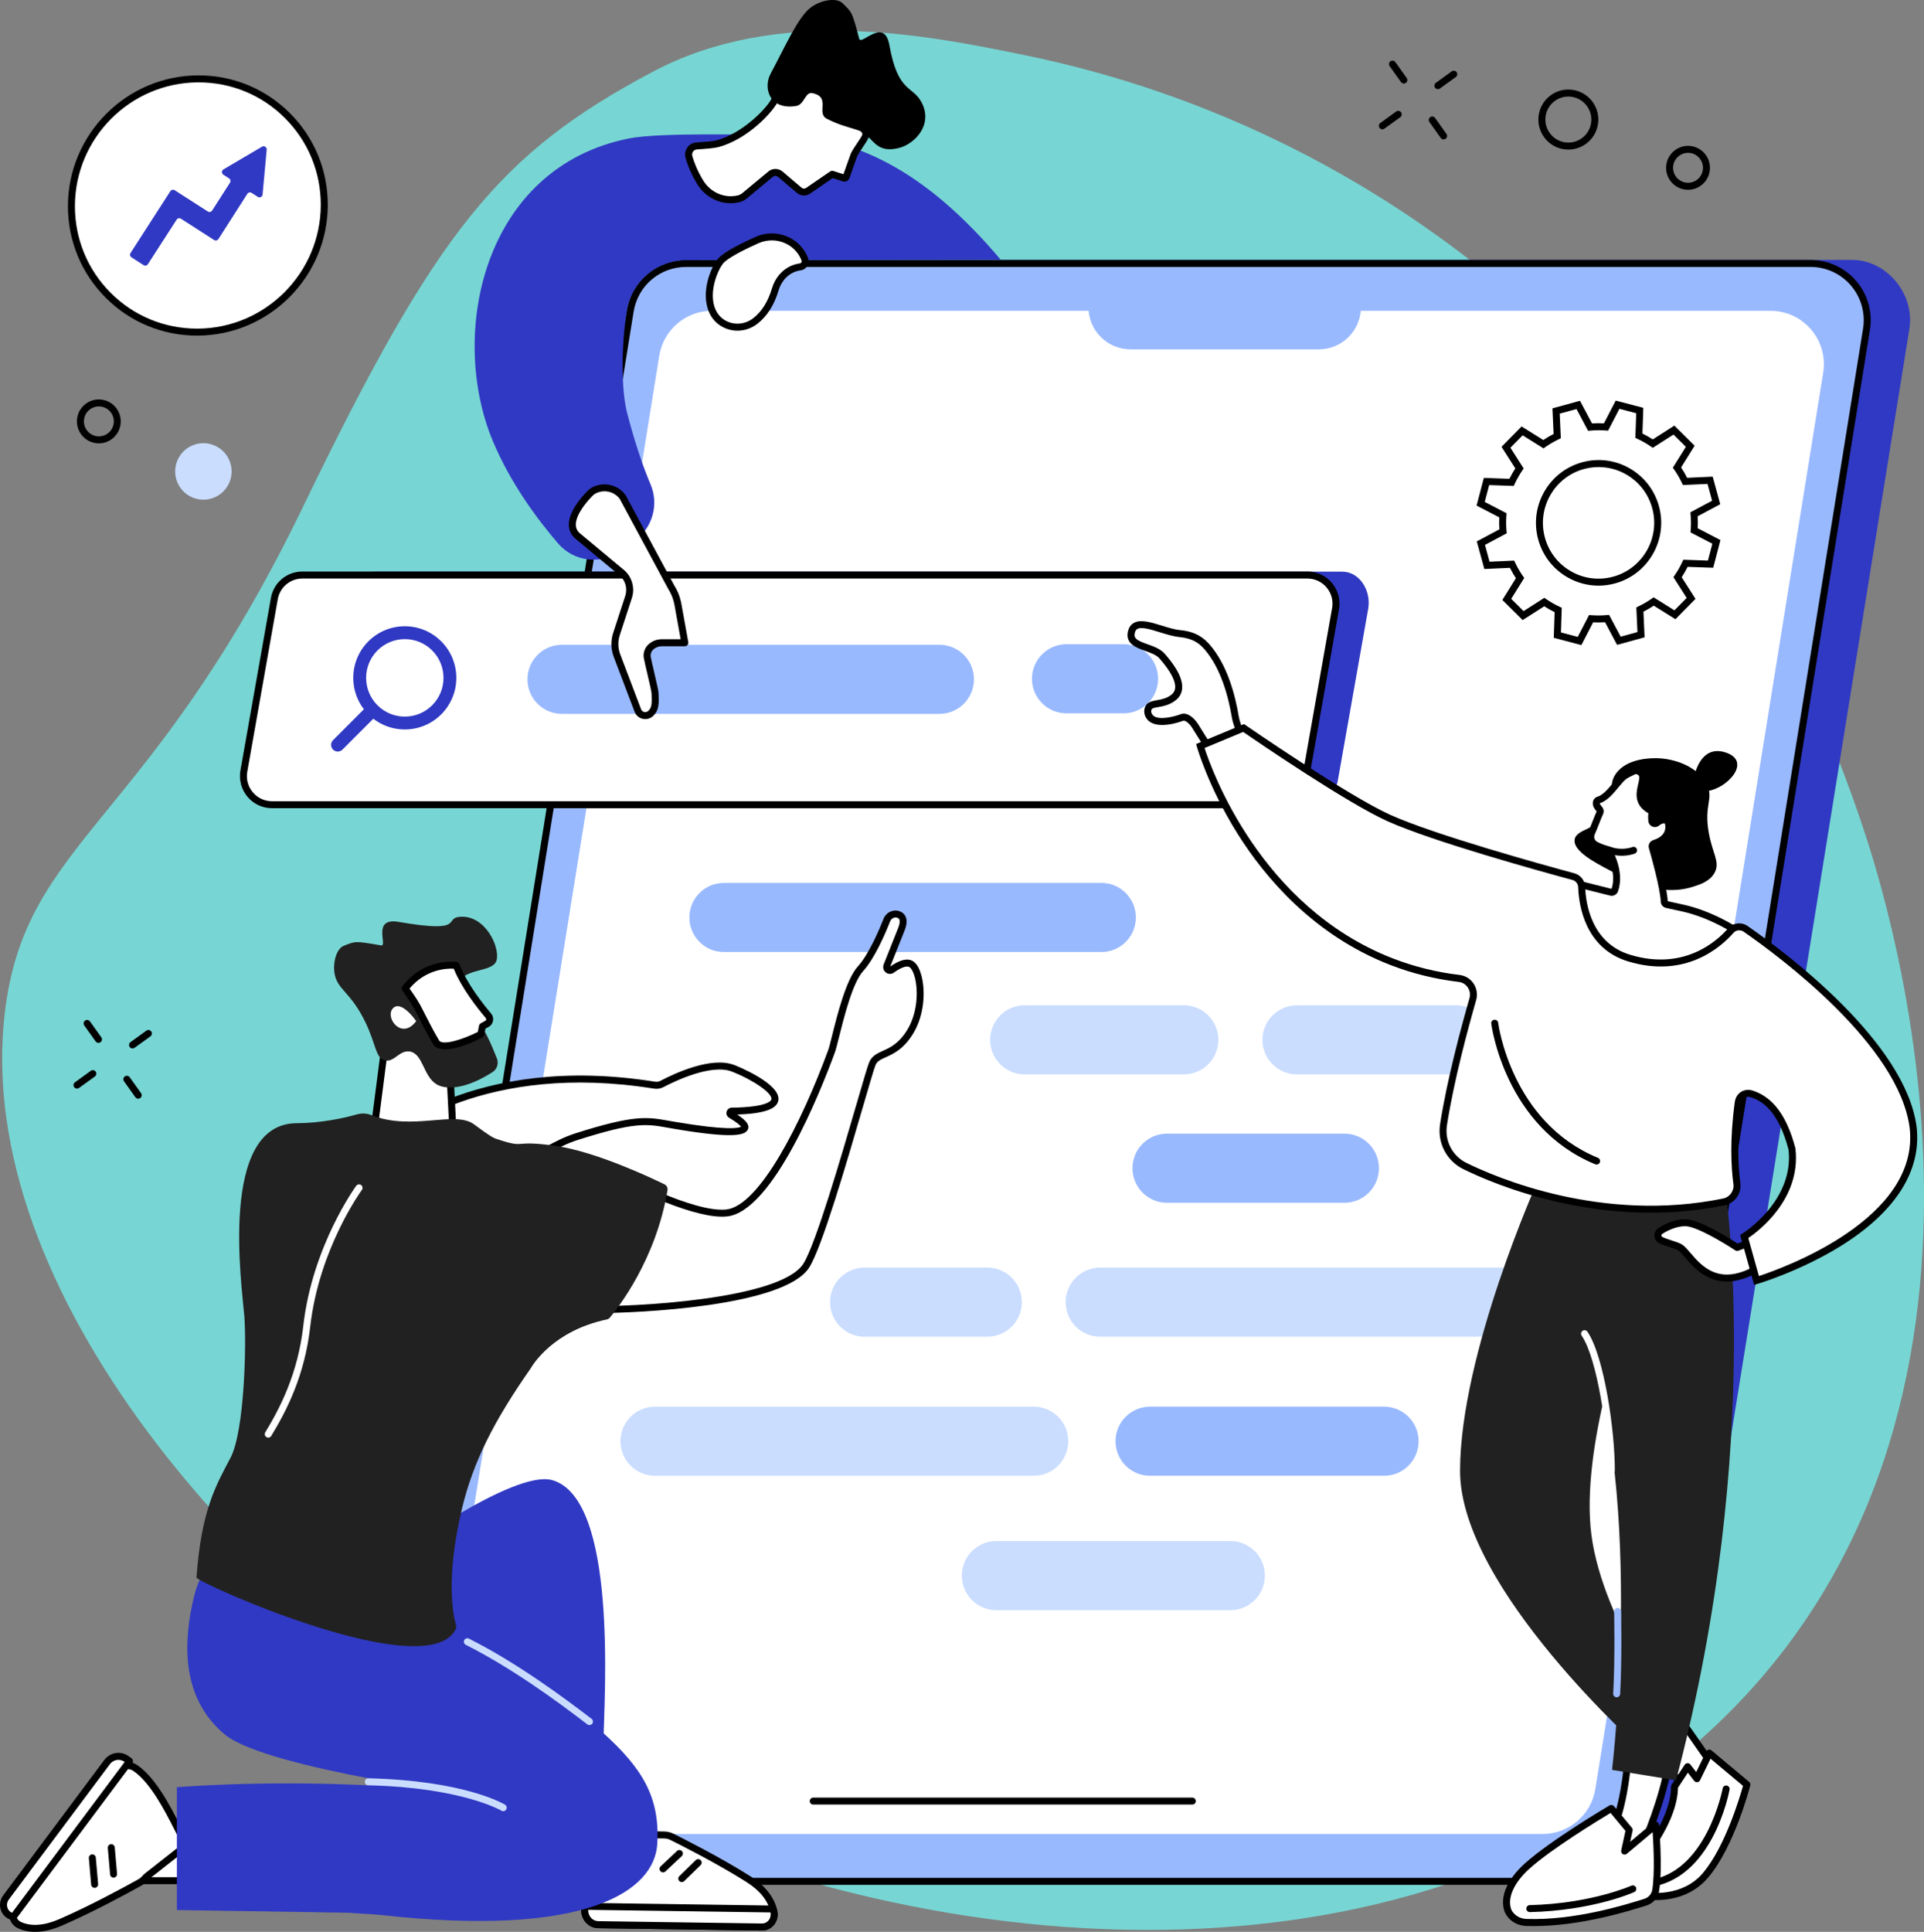 <svg width="510" height="512" viewBox="0 0 510 512" fill="none" xmlns="http://www.w3.org/2000/svg">
<rect x="0" y="0" width="510" height="512" fill="#808080" stroke="none"/>
<g clip-path="url(#clip0_20_18880)">
<path d="M173.021 19.025C206.37 1.331 245.868 9.372 271.119 14.509C370.63 34.766 457.443 107.332 494.591 221.608C503.285 248.349 542.873 384.335 446.46 464.73C361.233 535.798 225.209 517.151 137.716 466.666C65.232 424.85 -7.342 341.845 1.269 268.485C6.685 222.357 39.331 219.059 80.294 134.382C115.743 61.09 132.225 40.674 173.021 19.025Z" fill="#77D6D3"/>
<path d="M427.666 498.626H129.604C120.351 498.626 112.82 489.39 114.3 480.199L178.407 82.324C179.585 75.009 185.47 68.882 192.834 68.882H490.897C500.15 68.882 507.605 77.967 506.125 87.158L442.018 485.033C440.84 492.355 435.031 498.626 427.666 498.626Z" fill="#3039C3"/>
<path d="M415.762 498.618H117.699C108.446 498.618 101.391 490.32 102.872 481.167L167.039 82.46C168.217 75.175 174.502 69.82 181.867 69.82H479.929C489.182 69.82 496.238 78.118 494.757 87.271L430.59 485.978C429.411 493.263 423.134 498.618 415.762 498.618Z" fill="#99B9FF"/>
<path d="M415.762 499.541H117.699C113.016 499.541 108.59 497.491 105.553 493.921C102.517 490.35 101.21 485.645 101.958 481.016L166.125 82.309C167.386 74.532 174.003 68.897 181.867 68.897H479.929C484.613 68.897 489.039 70.947 492.076 74.517C495.112 78.088 496.419 82.793 495.671 87.422L431.504 486.13C430.25 493.898 423.625 499.541 415.762 499.541ZM181.867 70.75C174.917 70.75 169.063 75.735 167.953 82.611L103.786 481.311C103.121 485.403 104.284 489.564 106.966 492.718C109.647 495.873 113.56 497.688 117.699 497.688H415.762C422.711 497.688 428.565 492.703 429.676 485.827L493.843 87.12C494.508 83.027 493.345 78.867 490.663 75.713C487.981 72.558 484.069 70.743 479.929 70.743H181.867V70.75Z" fill="black"/>
<path d="M408.911 486.061H128.304C119.588 486.061 112.948 478.247 114.346 469.631L174.751 94.276C175.862 87.415 181.776 82.377 188.71 82.377H469.317C478.033 82.377 484.673 90.191 483.276 98.807L422.87 474.162C421.767 481.016 415.853 486.061 408.911 486.061Z" fill="white"/>
<path d="M316.048 478.262H215.563C215.049 478.262 214.641 477.846 214.641 477.34C214.641 476.825 215.057 476.417 215.563 476.417H316.048C316.561 476.417 316.969 476.833 316.969 477.34C316.969 477.846 316.561 478.262 316.048 478.262Z" fill="black"/>
<path d="M349.578 92.596H299.687C293.523 92.596 288.523 87.589 288.523 81.416H360.742C360.742 87.589 355.742 92.596 349.578 92.596Z" fill="#99B9FF"/>
<path d="M346.028 214.112H89.751C85.091 214.112 82.658 209.089 83.399 204.475L91.481 158.77C92.078 155.101 95.802 151.508 99.51 151.508H355.787C360.447 151.508 363.446 156.584 362.698 161.198L354.616 206.903C354.027 210.572 349.744 214.112 346.028 214.112Z" fill="#3039C3"/>
<path d="M338.482 213.272H72.091C67.43 213.272 63.873 209.089 64.621 204.482L72.703 158.778C73.3 155.109 76.465 152.408 80.173 152.408H346.572C351.232 152.408 354.79 156.592 354.042 161.198L345.952 206.903C345.363 210.572 342.198 213.272 338.482 213.272Z" fill="white"/>
<path d="M338.482 214.195H72.091C69.598 214.195 67.242 213.106 65.625 211.199C64.009 209.293 63.314 206.789 63.707 204.323L71.789 158.604C72.454 154.474 75.981 151.47 80.173 151.47H346.572C349.064 151.47 351.421 152.56 353.038 154.466C354.654 156.372 355.349 158.876 354.956 161.342L346.874 207.062C346.194 211.192 342.674 214.195 338.482 214.195ZM80.166 153.331C76.888 153.331 74.13 155.684 73.609 158.921L65.527 204.641C65.217 206.555 65.761 208.514 67.03 210.004C68.292 211.494 70.142 212.349 72.091 212.349H338.489C341.768 212.349 344.525 209.997 345.046 206.759L353.128 161.039C353.438 159.126 352.894 157.166 351.625 155.676C350.364 154.186 348.513 153.331 346.564 153.331H80.166Z" fill="black"/>
<path d="M116.959 169.981C111.626 164.64 102.977 164.64 97.645 169.981C92.312 175.321 92.312 183.983 97.645 189.323C102.977 194.664 111.626 194.664 116.959 189.323C122.292 183.983 122.292 175.321 116.959 169.981ZM100.054 186.918C96.051 182.908 96.051 176.403 100.054 172.394C104.058 168.385 110.554 168.385 114.557 172.394C118.56 176.403 118.56 182.908 114.557 186.918C110.546 190.927 104.058 190.927 100.054 186.918Z" fill="#3039C3"/>
<path d="M88.286 198.665C87.598 197.977 87.598 196.857 88.286 196.161L97.554 186.88L100.054 189.383L90.786 198.665C90.091 199.361 88.973 199.361 88.286 198.665Z" fill="#3039C3"/>
<path d="M249.025 189.202H148.964C143.91 189.202 139.816 185.102 139.816 180.041C139.816 174.981 143.91 170.881 148.964 170.881H249.025C254.079 170.881 258.173 174.981 258.173 180.041C258.173 185.094 254.079 189.202 249.025 189.202Z" fill="#99B9FF"/>
<path d="M297.836 189.058H282.691C277.638 189.058 273.544 184.958 273.544 179.898C273.544 174.837 277.638 170.737 282.691 170.737H297.836C302.889 170.737 306.983 174.837 306.983 179.898C306.983 184.958 302.889 189.058 297.836 189.058Z" fill="#99B9FF"/>
<path d="M291.944 252.32H191.883C186.829 252.32 182.735 248.22 182.735 243.159C182.735 238.099 186.829 233.999 191.883 233.999H291.944C296.998 233.999 301.092 238.099 301.092 243.159C301.099 248.212 296.998 252.32 291.944 252.32Z" fill="#99B9FF"/>
<path d="M313.805 284.749H271.603C266.55 284.749 262.456 280.649 262.456 275.588C262.456 270.528 266.55 266.428 271.603 266.428H313.805C318.858 266.428 322.952 270.528 322.952 275.588C322.952 280.649 318.858 284.749 313.805 284.749Z" fill="#CADDFF"/>
<path d="M385.986 284.749H343.785C338.731 284.749 334.637 280.649 334.637 275.588C334.637 270.528 338.731 266.428 343.785 266.428H385.986C391.04 266.428 395.134 270.528 395.134 275.588C395.134 280.649 391.032 284.749 385.986 284.749Z" fill="#CADDFF"/>
<path d="M400.987 354.273H291.627C286.574 354.273 282.48 350.174 282.48 345.113C282.48 340.052 286.574 335.952 291.627 335.952H400.995C406.048 335.952 410.142 340.052 410.142 345.113C410.135 350.174 406.041 354.273 400.987 354.273Z" fill="#CADDFF"/>
<path d="M274.02 391.128H173.611C168.557 391.128 164.463 387.028 164.463 381.967C164.463 376.907 168.557 372.807 173.611 372.807H274.02C279.073 372.807 283.167 376.907 283.167 381.967C283.167 387.028 279.073 391.128 274.02 391.128Z" fill="#CADDFF"/>
<path d="M366.883 391.128H304.846C299.793 391.128 295.699 387.028 295.699 381.967C295.699 376.907 299.793 372.807 304.846 372.807H366.883C371.937 372.807 376.031 376.907 376.031 381.967C376.031 387.028 371.937 391.128 366.883 391.128Z" fill="#99B9FF"/>
<path d="M326.139 426.741H264.102C259.049 426.741 254.955 422.641 254.955 417.581C254.955 412.52 259.049 408.42 264.102 408.42H326.139C331.193 408.42 335.287 412.52 335.287 417.581C335.287 422.641 331.193 426.741 326.139 426.741Z" fill="#CADDFF"/>
<path d="M261.715 354.273H229.175C224.121 354.273 220.027 350.174 220.027 345.113C220.027 340.052 224.121 335.952 229.175 335.952H261.715C266.769 335.952 270.863 340.052 270.863 345.113C270.863 350.174 266.769 354.273 261.715 354.273Z" fill="#CADDFF"/>
<path d="M356.376 318.774H309.333C304.28 318.774 300.186 314.674 300.186 309.613C300.186 304.553 304.28 300.453 309.333 300.453H356.376C361.43 300.453 365.524 304.553 365.524 309.613C365.524 314.674 361.422 318.774 356.376 318.774Z" fill="#99B9FF"/>
<path d="M454.927 133.18L453.318 127.295L446.679 127.597C446.059 126.304 445.349 125.071 444.541 123.921L448.061 118.278L443.733 113.989L438.128 117.582C436.965 116.78 435.734 116.077 434.449 115.479L434.676 108.815L428.784 107.264L425.725 113.172C424.328 113.066 422.908 113.073 421.48 113.202L418.353 107.317L412.484 108.928L412.786 115.585C411.494 116.205 410.271 116.916 409.122 117.726L403.487 114.201L399.205 118.543L402.785 124.155C401.984 125.328 401.282 126.561 400.685 127.847L394.038 127.62L392.497 133.52L398.396 136.584C398.283 137.983 398.298 139.405 398.427 140.835L392.558 143.967L394.166 149.852L400.806 149.549C401.425 150.843 402.135 152.076 402.944 153.226L399.424 158.869L403.752 163.158L409.357 159.565C410.52 160.366 411.751 161.07 413.035 161.667L412.809 168.332L418.7 169.882L421.759 163.975C423.157 164.088 424.577 164.073 426.005 163.944L429.132 169.83L435.001 168.218L434.699 161.562C435.99 160.941 437.222 160.23 438.362 159.421L443.997 162.946L448.28 158.611L444.7 152.999C445.5 151.826 446.203 150.593 446.8 149.307L453.447 149.534L454.988 143.634L449.088 140.57C449.202 139.171 449.186 137.749 449.058 136.319L454.927 133.18ZM427.878 153.725C419.531 156.017 410.905 151.092 408.624 142.726C406.335 134.36 411.253 125.721 419.599 123.429C427.946 121.137 436.572 126.062 438.853 134.428C441.142 142.787 436.232 151.433 427.878 153.725Z" fill="white"/>
<path d="M419.176 170.964L411.857 169.043L412.091 162.242C411.147 161.773 410.225 161.251 409.342 160.676L403.623 164.338L398.245 159.005L401.833 153.241C401.252 152.371 400.723 151.448 400.24 150.495L393.464 150.805L391.462 143.49L397.452 140.298C397.384 139.231 397.369 138.165 397.43 137.121L391.409 133.997L393.328 126.659L400.111 126.894C400.579 125.948 401.101 125.025 401.675 124.14L398.019 118.414L403.336 113.02L409.085 116.613C409.953 116.031 410.867 115.494 411.819 115.017L411.509 108.225L418.806 106.22L421.994 112.219C423.059 112.143 424.116 112.135 425.159 112.196L428.278 106.167L435.598 108.088L435.363 114.889C436.308 115.358 437.229 115.88 438.113 116.455L443.831 112.793L449.209 118.126L445.621 123.89C446.203 124.76 446.732 125.683 447.215 126.636L453.991 126.326L455.992 133.641L450.002 136.833C450.07 137.9 450.085 138.966 450.025 140.01L456.045 143.134L454.126 150.472L447.343 150.237C446.875 151.183 446.354 152.106 445.78 152.991L449.436 158.717L444.118 164.111L438.37 160.518C437.501 161.1 436.587 161.637 435.628 162.114L435.938 168.907L428.641 170.911L425.453 164.913C424.388 164.981 423.331 164.988 422.288 164.935L419.176 170.964ZM413.76 167.621L418.217 168.793L421.216 162.999L421.828 163.044C423.165 163.15 424.539 163.142 425.914 163.014L426.526 162.961L429.593 168.733L434.042 167.515L433.747 160.979L434.298 160.714C435.545 160.117 436.731 159.428 437.826 158.657L438.324 158.301L443.854 161.758L447.094 158.475L443.582 152.968L443.929 152.461C444.7 151.342 445.379 150.139 445.954 148.906L446.21 148.346L452.729 148.573L453.9 144.103L448.114 141.1L448.159 140.487C448.265 139.148 448.257 137.771 448.129 136.395L448.076 135.782L453.839 132.711L452.623 128.255L446.105 128.55L445.84 127.998C445.244 126.75 444.556 125.555 443.786 124.458L443.431 123.959L446.883 118.421L443.604 115.169L438.105 118.686L437.599 118.338C436.481 117.567 435.288 116.886 434.049 116.311L433.49 116.054L433.717 109.518L429.26 108.346L426.261 114.14L425.65 114.095C424.313 113.989 422.938 113.996 421.563 114.125L420.951 114.178L417.885 108.406L413.436 109.624L413.73 116.152L413.179 116.417C411.932 117.014 410.746 117.703 409.644 118.474L409.145 118.83L403.616 115.373L400.375 118.656L403.888 124.163L403.54 124.67C402.77 125.797 402.09 126.992 401.516 128.225L401.259 128.785L394.741 128.558L393.57 133.028L399.356 136.031L399.31 136.644C399.205 137.983 399.212 139.36 399.341 140.737L399.394 141.349L393.63 144.42L394.846 148.876L401.365 148.581L401.629 149.133C402.226 150.381 402.913 151.576 403.684 152.673L404.039 153.173L400.587 158.71L403.865 161.962L409.364 158.437L409.87 158.785C410.988 159.557 412.182 160.238 413.42 160.813L413.972 161.07L413.76 167.621ZM423.716 155.215C420.868 155.215 418.058 154.474 415.52 153.021C411.668 150.82 408.903 147.25 407.733 142.96C405.315 134.118 410.527 124.95 419.358 122.521C423.633 121.349 428.112 121.916 431.964 124.117C435.817 126.319 438.581 129.889 439.752 134.178C442.169 143.021 436.957 152.189 428.127 154.617C426.669 155.018 425.181 155.215 423.716 155.215ZM423.761 123.785C422.454 123.785 421.14 123.959 419.841 124.314C411.993 126.47 407.363 134.617 409.508 142.476C410.55 146.281 413.005 149.458 416.427 151.418C419.848 153.377 423.829 153.876 427.629 152.832C435.477 150.676 440.107 142.529 437.962 134.67C436.92 130.865 434.465 127.688 431.043 125.729C428.792 124.443 426.292 123.785 423.761 123.785Z" fill="black"/>
<path d="M447.464 50.296C447.147 50.296 446.83 50.273 446.505 50.22C444.972 49.971 443.635 49.131 442.728 47.868C441.822 46.605 441.467 45.062 441.716 43.533C442.237 40.371 445.228 38.216 448.393 38.738C449.927 38.987 451.264 39.827 452.17 41.09C453.077 42.353 453.432 43.897 453.182 45.425C452.933 46.96 452.095 48.299 450.833 49.207C449.844 49.918 448.673 50.296 447.464 50.296ZM447.449 40.508C445.546 40.508 443.861 41.892 443.544 43.828C443.37 44.872 443.619 45.924 444.231 46.786C444.851 47.648 445.765 48.216 446.807 48.39C447.849 48.564 448.899 48.314 449.761 47.702C450.622 47.081 451.188 46.166 451.362 45.122C451.536 44.078 451.286 43.027 450.674 42.164C450.055 41.302 449.141 40.735 448.099 40.561C447.88 40.523 447.668 40.508 447.449 40.508Z" fill="black"/>
<path d="M26.211 117.499C25.894 117.499 25.576 117.476 25.252 117.423C22.094 116.901 19.941 113.898 20.463 110.736C20.712 109.201 21.55 107.862 22.812 106.954C24.073 106.046 25.614 105.691 27.14 105.94C28.673 106.19 30.01 107.03 30.917 108.293C31.823 109.556 32.178 111.099 31.929 112.627C31.68 114.163 30.841 115.502 29.58 116.409C28.59 117.128 27.419 117.499 26.211 117.499ZM26.196 107.71C25.372 107.71 24.579 107.968 23.899 108.452C23.038 109.072 22.472 109.987 22.298 111.031C21.943 113.187 23.409 115.237 25.561 115.592C26.604 115.766 27.654 115.517 28.515 114.904C29.376 114.284 29.942 113.369 30.116 112.325C30.29 111.281 30.041 110.229 29.429 109.367C28.809 108.505 27.895 107.937 26.853 107.763C26.626 107.733 26.407 107.71 26.196 107.71Z" fill="black"/>
<path d="M56.669 131.909C60.509 130.386 62.389 126.035 60.869 122.189C59.349 118.343 55.003 116.46 51.163 117.983C47.323 119.505 45.443 123.857 46.963 127.702C48.483 131.548 52.829 133.431 56.669 131.909Z" fill="#CADDFF"/>
<path d="M415.732 39.645C415.301 39.645 414.871 39.608 414.433 39.539C410.112 38.828 407.174 34.721 407.884 30.394C408.231 28.299 409.372 26.461 411.094 25.22C412.816 23.98 414.916 23.495 417.016 23.836C419.108 24.184 420.944 25.326 422.183 27.051C423.421 28.775 423.912 30.886 423.565 32.981C422.923 36.877 419.546 39.645 415.732 39.645ZM409.712 30.697C409.168 34.017 411.419 37.164 414.735 37.709C416.344 37.974 417.953 37.596 419.274 36.65C420.596 35.697 421.473 34.29 421.737 32.686C422.281 29.365 420.03 26.218 416.714 25.674C415.105 25.409 413.496 25.787 412.174 26.733C410.852 27.678 409.976 29.085 409.712 30.697Z" fill="black"/>
<path d="M372.125 22.141C371.838 22.141 371.551 22.005 371.37 21.756L368.356 17.527C368.061 17.111 368.16 16.536 368.575 16.233C368.99 15.938 369.572 16.037 369.867 16.453L372.881 20.681C373.175 21.097 373.077 21.68 372.661 21.975C372.495 22.088 372.306 22.141 372.125 22.141Z" fill="black"/>
<path d="M382.663 36.953C382.376 36.953 382.089 36.816 381.907 36.567L378.893 32.338C378.599 31.922 378.697 31.347 379.112 31.045C379.528 30.75 380.102 30.848 380.404 31.264L383.418 35.493C383.713 35.909 383.614 36.483 383.199 36.786C383.033 36.9 382.851 36.953 382.663 36.953Z" fill="black"/>
<path d="M366.422 34.275C366.135 34.275 365.856 34.139 365.675 33.889C365.372 33.473 365.471 32.898 365.886 32.595L370.093 29.554C370.509 29.252 371.083 29.35 371.385 29.766C371.687 30.182 371.589 30.757 371.174 31.06L366.966 34.101C366.792 34.214 366.604 34.275 366.422 34.275Z" fill="black"/>
<path d="M381.144 23.631C380.857 23.631 380.578 23.495 380.396 23.246C380.094 22.829 380.193 22.255 380.608 21.952L384.815 18.911C385.231 18.609 385.805 18.707 386.107 19.123C386.409 19.539 386.311 20.114 385.895 20.416L381.688 23.457C381.522 23.578 381.333 23.631 381.144 23.631Z" fill="black"/>
<path d="M26.105 276.39C25.818 276.39 25.531 276.254 25.35 276.004L22.336 271.776C22.041 271.36 22.139 270.785 22.555 270.482C22.97 270.187 23.544 270.285 23.846 270.702L26.86 274.93C27.155 275.346 27.057 275.921 26.641 276.224C26.475 276.329 26.294 276.39 26.105 276.39Z" fill="black"/>
<path d="M36.642 291.194C36.355 291.194 36.068 291.058 35.887 290.808L32.873 286.579C32.578 286.163 32.677 285.588 33.092 285.286C33.508 284.991 34.089 285.089 34.384 285.505L37.398 289.734C37.692 290.15 37.594 290.725 37.179 291.027C37.02 291.141 36.831 291.194 36.642 291.194Z" fill="black"/>
<path d="M20.402 288.516C20.115 288.516 19.836 288.38 19.654 288.13C19.352 287.714 19.45 287.139 19.866 286.837L24.073 283.796C24.489 283.493 25.063 283.591 25.365 284.007C25.667 284.424 25.569 284.998 25.153 285.301L20.946 288.342C20.78 288.455 20.591 288.516 20.402 288.516Z" fill="black"/>
<path d="M35.132 277.873C34.844 277.873 34.565 277.736 34.384 277.487C34.081 277.071 34.18 276.496 34.595 276.193L38.803 273.152C39.218 272.85 39.792 272.948 40.094 273.364C40.396 273.78 40.298 274.355 39.883 274.658L35.675 277.699C35.509 277.82 35.32 277.873 35.132 277.873Z" fill="black"/>
<path d="M75.887 78.309C89.111 65.269 89.334 44.022 76.386 30.854C63.437 17.685 42.221 17.581 28.997 30.622C15.773 43.662 15.549 64.909 28.498 78.077C41.446 91.246 62.663 91.35 75.887 78.309Z" fill="white"/>
<path d="M52.248 88.951C43.108 88.951 34.52 85.403 28.061 78.95C21.565 72.468 17.992 63.821 18.008 54.608C18.03 35.598 33.5 20.061 52.489 19.978C52.542 19.978 52.595 19.978 52.648 19.978C61.788 19.978 70.376 23.526 76.835 29.978C83.331 36.461 86.903 45.107 86.888 54.32C86.866 73.33 71.396 88.867 52.406 88.951C52.354 88.951 52.301 88.951 52.248 88.951ZM52.641 21.831C52.588 21.831 52.542 21.831 52.497 21.831C34.52 21.907 19.881 36.612 19.858 54.615C19.843 63.33 23.227 71.507 29.368 77.642C35.479 83.746 43.599 87.097 52.248 87.097C52.301 87.097 52.346 87.097 52.391 87.097C70.361 87.022 85.007 72.309 85.03 54.313C85.045 45.599 81.661 37.421 75.52 31.287C69.417 25.182 61.289 21.831 52.641 21.831Z" fill="black"/>
<path d="M69.447 38.881L59.235 44.895C58.706 45.205 58.691 45.969 59.205 46.302L60.715 47.278C61.101 47.527 61.206 48.034 60.965 48.413L56.229 55.803C55.987 56.189 55.473 56.295 55.088 56.053L46.303 50.41C45.918 50.167 45.412 50.273 45.163 50.659L34.603 67.059C34.361 67.445 34.467 67.951 34.852 68.201L38.062 70.266C38.447 70.508 38.954 70.402 39.203 70.017L46.824 58.216C47.066 57.83 47.58 57.724 47.965 57.966L56.75 63.609C57.135 63.852 57.641 63.746 57.89 63.36L65.565 51.37C65.814 50.984 66.32 50.879 66.705 51.121L68.337 52.172C68.858 52.505 69.545 52.172 69.598 51.552L70.694 39.668C70.746 39.002 70.029 38.541 69.447 38.881Z" fill="#3039C3"/>
<path d="M205.774 35.788C226.01 35.788 245.15 44.956 265.265 68.844L181.957 68.95C174.041 68.95 167.371 74.616 166.133 82.445C164.66 91.727 164.637 103.361 166.246 109.511C168.489 118.089 170.65 124.155 172.44 128.361C174.698 133.672 172.984 139.837 168.331 143.248L164.675 145.926C159.448 149.761 152.151 148.937 147.921 144.02C142.422 137.628 135.284 128.028 130.608 116.818C118.878 88.731 127.829 44.411 166.805 36.673C175.114 35.031 201.445 35.788 205.774 35.788Z" fill="#3039C3"/>
<path d="M213.116 68.216C211.001 63.511 205.381 61.514 200.675 63.617C197.034 65.236 192.306 67.566 190.938 69.268C189.299 71.303 186.64 77.649 188.861 82.513C190.848 86.87 196.407 88.013 200.192 85.085C202.178 83.549 204.233 80.985 205.502 76.704C206.204 74.328 207.813 72.271 210.087 71.287C210.699 71.023 211.371 70.818 212.088 70.735C213.04 70.622 213.644 69.669 213.335 68.761C213.274 68.594 213.206 68.413 213.116 68.216Z" fill="white"/>
<path d="M195.493 87.642C194.813 87.642 194.118 87.559 193.446 87.392C191.029 86.795 189.05 85.161 188.023 82.899C185.658 77.725 188.287 71.091 190.221 68.693C191.407 67.218 194.798 65.228 200.297 62.777C205.524 60.448 211.658 62.717 213.962 67.838C214.067 68.065 214.15 68.277 214.211 68.466C214.445 69.162 214.362 69.918 213.969 70.539C213.576 71.159 212.934 71.567 212.194 71.658C211.62 71.726 211.031 71.893 210.449 72.142C208.531 72.974 207.043 74.737 206.378 76.976C205.23 80.849 203.334 83.829 200.75 85.826C199.21 87.014 197.366 87.642 195.493 87.642ZM204.588 63.708C203.402 63.708 202.201 63.95 201.053 64.464C194.194 67.52 192.223 69.154 191.664 69.85C190.243 71.613 187.66 77.649 189.707 82.127C190.5 83.867 192.026 85.123 193.892 85.592C195.886 86.084 197.978 85.637 199.633 84.359C201.906 82.604 203.583 79.941 204.618 76.446C205.441 73.678 207.299 71.492 209.724 70.44C210.472 70.115 211.227 69.911 211.983 69.82C212.224 69.79 212.353 69.638 212.413 69.555C212.466 69.472 212.549 69.29 212.466 69.064C212.421 68.927 212.36 68.769 212.285 68.602C210.895 65.523 207.821 63.708 204.588 63.708Z" fill="black"/>
<path d="M177.901 155.563C178.52 156.584 179.223 157.817 179.676 160.034L181.534 170.337L175.363 170.344C174.343 170.344 173.354 170.73 172.583 171.396L172.576 171.403C171.745 172.122 171.375 173.226 171.586 174.3C172.002 176.471 173.626 182.803 173.641 183.801C173.664 185.284 173.898 187.379 172.923 188.582L172.666 188.892C171.639 190.125 169.668 189.815 169.086 188.317L163.58 173.801C162.862 171.948 162.802 169.898 163.421 167.999L166.624 158.188C167.349 155.979 166.729 153.551 165.045 151.963L152.989 141.917C148.631 137.855 156.827 130.336 156.827 130.336C159.531 128.437 163.308 129.178 165.09 131.773L177.901 155.563Z" fill="white"/>
<path d="M171.05 190.587C170.884 190.587 170.718 190.571 170.544 190.549C169.479 190.375 168.61 189.671 168.217 188.665L162.703 174.141C161.91 172.099 161.85 169.815 162.537 167.727L165.74 157.916C166.344 156.055 165.823 153.99 164.403 152.658L152.393 142.651C151.305 141.637 150.776 140.427 150.784 139.005C150.799 134.678 155.981 129.874 156.2 129.678C156.23 129.647 156.26 129.625 156.29 129.602C157.786 128.55 159.629 128.15 161.457 128.482C163.247 128.808 164.848 129.821 165.846 131.274C165.861 131.304 165.883 131.327 165.898 131.357L178.702 155.109C179.397 156.259 180.114 157.575 180.583 159.86L182.448 170.185C182.494 170.458 182.426 170.73 182.252 170.942C182.078 171.153 181.814 171.274 181.542 171.274L175.371 171.282C174.577 171.282 173.807 171.577 173.203 172.107C172.621 172.613 172.357 173.393 172.5 174.141C172.659 174.974 173.006 176.449 173.369 178.007C174.109 181.176 174.562 183.143 174.57 183.801C174.57 184.005 174.577 184.217 174.585 184.437C174.638 185.972 174.698 187.878 173.641 189.18L173.376 189.497C172.787 190.193 171.941 190.587 171.05 190.587ZM157.408 131.077C156.041 132.348 152.65 136.122 152.634 139.012C152.634 139.905 152.952 140.646 153.616 141.259L165.626 151.267C167.606 153.127 168.323 155.949 167.492 158.491L164.29 168.302C163.738 169.989 163.783 171.827 164.425 173.476L169.94 187.999C170.091 188.385 170.415 188.65 170.838 188.718C171.261 188.786 171.669 188.635 171.949 188.302L172.206 187.992C172.825 187.235 172.772 185.715 172.727 184.49C172.719 184.255 172.712 184.036 172.712 183.824C172.704 183.317 172.017 180.367 171.556 178.423C171.186 176.849 170.838 175.359 170.672 174.489C170.4 173.09 170.899 171.645 171.964 170.715C172.916 169.883 174.117 169.429 175.355 169.421L180.424 169.414L178.762 160.2C178.354 158.218 177.75 157.099 177.108 156.04C177.1 156.025 177.093 156.009 177.085 156.002L164.297 132.272C163.579 131.243 162.424 130.525 161.132 130.29C159.818 130.056 158.496 130.336 157.408 131.077Z" fill="black"/>
<path d="M195.788 52.687C196.37 52.55 196.898 52.27 197.359 51.885L204.422 46.022C205.177 45.553 206.151 45.614 206.824 46.181L211.877 50.478C212.527 51.022 213.463 51.06 214.166 50.576L220.556 46.189L223.676 47.195C223.917 47.27 224.182 47.142 224.272 46.9L226.319 41.151C227.196 39.146 230.194 35.871 229.409 35.129C229.409 35.129 220.254 14.796 210.185 19.562C208.727 20.25 207.602 21.491 206.952 22.966L205.6 26.06C204.24 29.169 197.329 36.272 190.07 38.117C189.103 38.359 186.595 38.564 184.646 38.685C183.189 38.776 182.214 40.19 182.607 41.597C183.075 43.261 183.944 45.568 185.545 48.231C187.653 51.733 191.732 53.624 195.705 52.709C195.735 52.702 195.765 52.694 195.788 52.687Z" fill="white"/>
<path d="M193.68 53.859C190.115 53.859 186.709 51.953 184.76 48.708C183.385 46.416 182.358 44.108 181.723 41.847C181.459 40.901 181.625 39.895 182.192 39.101C182.751 38.306 183.627 37.822 184.594 37.762C187.283 37.588 189.148 37.399 189.851 37.217C196.626 35.492 203.455 28.677 204.762 25.689L206.114 22.595C206.869 20.863 208.183 19.486 209.8 18.722C211.907 17.724 214.12 17.648 216.379 18.48C223.827 21.233 229.522 33.148 230.202 34.615C231.003 35.621 229.968 37.149 228.684 39.048C228.094 39.918 227.49 40.81 227.188 41.491L225.156 47.21C224.899 47.928 224.136 48.307 223.411 48.072L220.722 47.202L214.71 51.333C213.667 52.044 212.27 51.983 211.303 51.181L206.242 46.877C205.887 46.582 205.381 46.537 204.973 46.771L197.963 52.588C197.382 53.072 196.709 53.413 196.015 53.579L195.924 53.602C195.169 53.776 194.421 53.859 193.68 53.859ZM213.312 19.758C212.383 19.758 211.477 19.97 210.585 20.394C209.369 20.969 208.387 22.013 207.806 23.336L206.454 26.43C205.041 29.668 198.054 37.043 190.304 39.017C189.473 39.229 187.592 39.426 184.714 39.615C184.299 39.645 183.944 39.842 183.71 40.175C183.468 40.515 183.4 40.947 183.513 41.347C183.921 42.792 184.745 45.077 186.354 47.755C188.302 50.992 191.981 52.618 195.516 51.801L195.592 51.786C196.022 51.68 196.422 51.476 196.785 51.174L203.848 45.311C203.878 45.281 203.916 45.258 203.953 45.236C205.049 44.555 206.454 44.645 207.435 45.47L212.496 49.774C212.821 50.047 213.305 50.062 213.667 49.82L220.057 45.432C220.292 45.273 220.594 45.228 220.866 45.311L223.57 46.181L225.473 40.841C225.481 40.818 225.488 40.803 225.496 40.78C225.859 39.94 226.523 38.965 227.165 38.011C227.702 37.217 228.487 36.052 228.623 35.568C228.616 35.545 228.601 35.53 228.593 35.508C228.533 35.379 222.799 22.814 215.752 20.212C214.898 19.91 214.098 19.758 213.312 19.758Z" fill="black"/>
<path d="M244.274 27.104C241.91 22.633 238.012 24.653 235.754 11.967C234.394 4.342 228.276 12.217 227.762 10.273C225.836 3.109 225.911 3.351 223.328 0.847C221.621 -0.809 217.202 0.121 214.71 2.148C211.416 4.819 208.13 12.307 204.255 19.562C202.254 23.321 203.938 29.229 211.023 28.094C213.244 27.739 213.388 24.282 215.329 24.683C220.375 25.712 216.228 29.993 219.189 31.491C222.029 32.928 223.547 33.314 227.218 34.441C231.66 35.795 231.494 41.037 238.549 39.146C242.227 38.148 247.507 33.223 244.274 27.104Z" fill="black"/>
<path d="M439.858 447.642C440.213 448.201 453.885 467.771 453.885 467.771C453.885 467.771 451.974 474.563 448.431 475.532L432.176 457.922L439.858 447.642Z" fill="white"/>
<path d="M448.431 476.455C448.174 476.455 447.933 476.349 447.751 476.16L431.496 458.55C431.194 458.224 431.171 457.725 431.436 457.37L439.118 447.089C439.299 446.847 439.579 446.719 439.888 446.719C440.19 446.726 440.47 446.885 440.636 447.142C440.953 447.634 450.856 461.817 454.64 467.241C454.799 467.468 454.844 467.756 454.776 468.02C454.565 468.769 452.608 475.343 448.681 476.424C448.597 476.447 448.514 476.455 448.431 476.455ZM433.385 457.854L448.696 474.442C450.758 473.414 452.291 469.768 452.88 467.929C450.962 465.184 442.441 452.975 439.835 449.223L433.385 457.854Z" fill="black"/>
<path d="M463.07 472.975C463.07 472.975 458.991 488.792 452.178 496.924C445.365 505.056 434.042 502.128 434.042 502.128C434.042 502.128 433.211 495.252 434.631 493.46C436.051 491.674 443.892 482.113 443.869 473.52L447.351 468.217L449.814 471.402L453.115 464.631L463.07 472.975Z" fill="white"/>
<path d="M438.884 503.588C436.051 503.588 434.012 503.082 433.808 503.029C433.438 502.93 433.166 502.62 433.12 502.242C432.977 501.032 432.327 494.874 433.906 492.885L434.057 492.696C441.414 483.467 442.955 477.173 442.94 473.527C442.94 473.346 442.993 473.164 443.091 473.013L446.573 467.71C446.739 467.46 447.011 467.309 447.313 467.294C447.623 467.279 447.895 467.415 448.076 467.65L449.625 469.654L452.269 464.223C452.389 463.966 452.631 463.784 452.903 463.724C453.183 463.663 453.47 463.739 453.689 463.92L463.644 472.256C463.916 472.483 464.037 472.854 463.946 473.194C463.78 473.845 459.739 489.307 452.873 497.507C448.688 502.529 442.963 503.588 438.884 503.588ZM434.888 501.364C437.267 501.803 445.999 502.862 451.468 496.334C457.352 489.307 461.219 476.175 462.02 473.308L453.424 466.106L450.645 471.818C450.501 472.105 450.229 472.302 449.904 472.332C449.587 472.362 449.277 472.234 449.081 471.976L447.412 469.813L444.79 473.799C444.723 477.778 443.015 484.42 435.5 493.845L435.349 494.034C434.608 494.98 434.623 498.679 434.888 501.364Z" fill="black"/>
<path d="M457.548 474.14C457.548 474.14 453.258 497.522 436.753 499.262L457.548 474.14Z" fill="white"/>
<path d="M436.761 500.184C436.293 500.184 435.892 499.829 435.84 499.352C435.787 498.845 436.157 498.384 436.663 498.331C452.276 496.69 456.604 474.193 456.642 473.966C456.733 473.467 457.216 473.126 457.722 473.225C458.228 473.315 458.553 473.8 458.462 474.299C458.281 475.282 453.847 498.384 436.859 500.169C436.821 500.184 436.791 500.184 436.761 500.184Z" fill="black"/>
<path d="M431.405 466.243C431.481 467.082 430.62 478.807 426.987 486.175C426.987 486.175 429.729 491.614 434.865 490.646C434.865 490.646 441.24 476.629 442.494 465.955L431.405 466.243Z" fill="white"/>
<path d="M433.679 491.682C429.804 491.682 427.107 488.475 426.163 486.591C426.035 486.334 426.035 486.024 426.163 485.766C429.577 478.845 430.559 467.468 430.491 466.326C430.476 466.076 430.559 465.819 430.733 465.63C430.899 465.441 431.141 465.327 431.39 465.32L442.471 465.032C442.751 465.017 443 465.138 443.181 465.335C443.363 465.532 443.446 465.804 443.415 466.069C442.162 476.765 435.975 490.456 435.711 491.031C435.582 491.304 435.333 491.5 435.039 491.561C434.563 491.636 434.117 491.682 433.679 491.682ZM428.029 486.137C428.686 487.219 430.816 490.169 434.223 489.798C435.273 487.4 440.092 476.076 441.429 466.901L432.304 467.135C432.13 470.29 431.043 479.692 428.029 486.137Z" fill="black"/>
<path d="M438.868 483.702C438.868 483.702 439.828 495.003 438.891 500.979C438.657 502.477 437.577 503.694 436.134 504.148C431.526 505.578 417.756 509.943 404.673 509.519C401.675 509.421 400.081 507.401 399.688 506.259C398.608 503.112 400.104 498.838 404.749 494.625C411.502 488.505 427.123 479.284 427.123 479.284L431.866 484.995L430.643 490.6L438.868 483.702Z" fill="white"/>
<path d="M406.494 510.472C405.874 510.472 405.255 510.464 404.636 510.442C401.033 510.328 399.25 507.855 398.804 506.561C397.505 502.779 399.446 498.18 404.114 493.944C410.86 487.832 425.997 478.868 426.639 478.49C427.032 478.255 427.53 478.346 427.817 478.694L432.561 484.405C432.742 484.624 432.818 484.919 432.757 485.192L432.108 488.149L438.264 482.99C438.528 482.771 438.899 482.711 439.216 482.847C439.533 482.983 439.752 483.278 439.782 483.626C439.82 484.095 440.742 495.109 439.797 501.122C439.503 502.976 438.204 504.473 436.398 505.033L436.172 505.101C431.353 506.607 418.927 510.472 406.494 510.472ZM426.911 480.487C423.852 482.325 411.17 490.048 405.361 495.313C401.327 498.974 399.529 502.953 400.557 505.956C400.798 506.66 402.007 508.498 404.696 508.589C417.424 509.005 430.65 504.882 435.628 503.331L435.854 503.263C436.98 502.915 437.796 501.985 437.977 500.835C438.672 496.448 438.302 488.981 438.075 485.57L431.232 491.311C430.93 491.568 430.499 491.599 430.159 491.395C429.819 491.19 429.653 490.789 429.736 490.404L430.862 485.237L426.911 480.487Z" fill="black"/>
<path d="M432.81 500.608C432.81 500.608 422.114 505.442 405.512 505.843L432.81 500.608Z" fill="white"/>
<path d="M405.512 506.765C405.013 506.765 404.598 506.365 404.59 505.865C404.575 505.351 404.983 504.927 405.489 504.92C421.714 504.526 432.327 499.814 432.433 499.768C432.893 499.557 433.445 499.768 433.656 500.23C433.868 500.699 433.656 501.243 433.196 501.455C432.75 501.659 422.137 506.365 405.542 506.773C405.527 506.765 405.519 506.765 405.512 506.765Z" fill="black"/>
<path d="M407.695 312.835C407.695 312.835 387.096 358.547 387.021 389.758C386.945 420.969 435.537 464.026 435.537 464.026L444.647 456.114C444.647 456.114 424.962 430.228 421.858 406.93C418.753 383.631 431.647 348.313 431.647 348.313L435.167 317.246L407.695 312.835Z" fill="#212121"/>
<path d="M457.042 312.835C457.042 312.835 468.153 381.422 444.269 471.833L427.311 469.079C427.311 469.079 436.708 390.538 418.089 348.752L413.942 310.982L457.042 312.835Z" fill="#212121"/>
<path d="M427.123 390.742C426.609 390.742 426.193 390.318 426.201 389.811C426.261 379.569 423.376 360.015 419.259 353.994C418.972 353.57 419.078 352.995 419.501 352.708C419.924 352.42 420.498 352.526 420.785 352.95C425.242 359.478 428.105 379.463 428.044 389.827C428.044 390.333 427.636 390.742 427.123 390.742Z" fill="white"/>
<path d="M428.535 449.835C428.52 449.835 428.497 449.835 428.482 449.835C427.976 449.805 427.583 449.366 427.614 448.859C428.142 439.298 427.863 427.233 427.855 427.112C427.84 426.597 428.248 426.174 428.754 426.166C429.253 426.174 429.691 426.559 429.699 427.066C429.699 427.187 429.993 439.328 429.457 448.958C429.427 449.449 429.019 449.835 428.535 449.835Z" fill="#99B9FF"/>
<path d="M452.419 207.894C454.345 211.774 451.611 213.143 452.948 220.678C453.93 226.215 455.917 228.333 454.602 231.086C453.416 233.567 450.554 234.46 448.665 235.05C440.084 237.728 431.821 233.371 426.745 230.7C422.636 228.537 417.008 225.572 417.386 222.561C417.756 219.588 423.565 220.004 426.292 215.027C428.49 211.025 425.967 208.506 428.278 205.125C431.269 200.745 438.241 200.927 439.359 200.957C443.846 201.071 450.048 203.113 452.419 207.894Z" fill="black"/>
<path d="M404.484 230.829L427.047 236.487C427.455 236.578 427.87 236.344 428.014 235.95C429.547 231.624 427.16 226.775 426.465 225.519C426.36 225.322 426.171 225.179 425.952 225.118C424.834 224.816 423.822 224.415 422.915 223.938C421.797 223.348 421.336 221.971 421.85 220.814C422.673 218.946 423.572 216.419 424.078 215.39C424.199 215.141 424.199 214.838 424.041 214.604C423.655 214.036 423.059 213.597 423.127 212.743C423.157 212.417 423.376 212.13 423.686 212.039C426.518 211.199 428.709 206.941 430.605 205.647C431.503 205.034 432.115 204.868 433.127 204.316C433.301 204.225 433.498 204.18 433.686 204.225C438.498 205.269 431.118 211.252 437.433 214.77C437.75 214.944 437.939 215.299 437.864 215.655C437.758 216.177 437.78 216.88 437.841 217.523C437.841 217.531 437.841 217.539 437.841 217.546C437.909 218.197 438.672 218.514 439.178 218.098C440.13 217.319 441.112 217.092 441.686 217.433C442.501 217.909 442.449 219.49 442.162 220.436C441.587 222.319 439.624 223.189 438.498 223.545C438.068 223.681 437.826 224.127 437.954 224.558C438.702 227.153 440.961 235.262 441.134 238.953C441.149 239.332 441.414 239.649 441.784 239.733L446.089 240.678C452.57 242.1 460.267 246.026 465.222 250.444C465.222 250.444 474.362 257.592 473.902 258.069C460.494 271.723 434.17 263.182 424.426 258.856C414.984 254.642 403.85 230.693 404.484 230.829Z" fill="white"/>
<path d="M453.28 266.397C439.76 266.397 426.299 260.686 424.056 259.688C418.95 257.418 413.639 249.922 410.089 244.037C408.14 240.807 403.185 231.767 403.586 230.565C403.737 230.111 404.22 229.831 404.688 229.937C404.696 229.937 404.704 229.937 404.719 229.944L427.175 235.572C428.497 231.699 426.405 227.335 425.687 226.018C424.547 225.708 423.467 225.285 422.492 224.77C420.959 223.953 420.302 222.055 421.012 220.451C421.397 219.573 421.812 218.514 422.182 217.576C422.59 216.532 422.953 215.625 423.225 215.05C423.164 214.967 423.089 214.883 423.021 214.793C422.643 214.324 422.122 213.688 422.213 212.667C422.273 211.964 422.764 211.351 423.436 211.154C424.917 210.715 426.329 208.998 427.583 207.493C428.452 206.449 429.268 205.458 430.099 204.891C430.71 204.475 431.201 204.24 431.715 203.998C432.01 203.862 432.327 203.711 432.705 203.506C433.082 203.302 433.505 203.234 433.906 203.317C434.895 203.537 435.575 203.953 435.983 204.588C436.648 205.64 436.353 206.91 436.043 208.257C435.552 210.383 435.091 212.387 437.909 213.961C438.581 214.331 438.944 215.11 438.793 215.844C438.747 216.071 438.702 216.502 438.77 217.266C439.979 216.343 441.27 216.101 442.177 216.638C443.506 217.418 443.438 219.505 443.068 220.716C442.388 222.955 440.205 223.983 438.891 224.407C439.805 227.599 441.882 235.164 442.071 238.848L446.301 239.778C452.925 241.23 460.781 245.24 465.849 249.756C474.77 256.73 474.823 257.494 474.853 257.955C474.868 258.22 474.755 258.53 474.574 258.719C468.879 264.499 461.068 266.397 453.28 266.397ZM405.905 232.138C408.163 237.312 417.122 254.574 424.811 257.986C428.18 259.483 457.858 272.056 472.731 257.918C471.568 256.722 467.972 253.742 464.671 251.163C459.776 246.805 452.253 242.963 445.908 241.571L441.603 240.625C440.832 240.459 440.266 239.778 440.228 238.984C440.062 235.383 437.781 227.221 437.086 224.808C436.821 223.885 437.327 222.94 438.241 222.652C439.186 222.357 440.847 221.638 441.293 220.156C441.572 219.241 441.421 218.325 441.233 218.219C441.127 218.151 440.553 218.174 439.775 218.802C439.276 219.21 438.596 219.309 438 219.059C437.403 218.809 436.995 218.257 436.935 217.622C436.851 216.767 436.859 216.071 436.95 215.542C432.969 213.295 433.724 210.012 434.23 207.833C434.442 206.918 434.661 205.972 434.412 205.572C434.268 205.337 433.883 205.201 433.566 205.133C433.165 205.352 432.825 205.511 432.501 205.662C432.017 205.889 431.632 206.071 431.141 206.404C430.522 206.827 429.789 207.72 429.011 208.658C427.613 210.345 426.035 212.259 424.063 212.886C424.071 213.098 424.184 213.265 424.464 213.605C424.585 213.756 424.713 213.908 424.819 214.074C425.151 214.573 425.189 215.224 424.917 215.784C424.668 216.29 424.297 217.236 423.905 218.234C423.535 219.18 423.112 220.262 422.704 221.169C422.386 221.896 422.673 222.743 423.353 223.106C424.214 223.56 425.174 223.938 426.193 224.21C426.662 224.339 427.047 224.634 427.274 225.058C428.067 226.502 430.529 231.586 428.882 236.245C428.588 237.078 427.712 237.569 426.851 237.38L405.905 232.138Z" fill="black"/>
<path d="M429.879 226.805C428.799 226.805 427.538 226.639 426.224 226.147C425.748 225.965 425.506 225.436 425.687 224.952C425.869 224.475 426.397 224.233 426.881 224.415C429.963 225.572 432.644 224.513 432.674 224.505C433.15 224.309 433.686 224.543 433.875 225.012C434.064 225.489 433.837 226.026 433.369 226.215C433.263 226.253 431.866 226.805 429.879 226.805Z" fill="black"/>
<path d="M449.096 205.889C449.096 205.889 450.546 197.084 457.525 199.467C464.497 201.85 457.737 209.096 452.465 209.649C447.192 210.208 449.096 205.889 449.096 205.889Z" fill="black"/>
<path d="M330.233 197.576C330.233 197.576 327.854 192.515 327.454 190.102C326.464 184.066 324.357 176.517 319.961 171.479C318.397 169.686 316.448 168.294 312.762 167.931C307.739 167.439 300.843 163.006 299.883 167.659C299.052 171.675 305.662 171.063 308.102 173.967C309.378 175.48 314.9 181.675 311.161 184.792C308.487 187.024 305.284 186.055 304.476 187.553C304.023 188.393 304.234 189.391 304.854 190.117C306.931 192.561 313.238 190.186 313.238 190.186C314.514 189.648 316.048 191.229 316.788 192.402L321.977 200.715L330.233 197.576Z" fill="white"/>
<path d="M321.592 201.85L316.002 192.893C315.247 191.683 314.122 190.821 313.593 191.04C312.853 191.32 306.576 193.574 304.143 190.715C303.237 189.648 303.048 188.234 303.652 187.107C304.242 186.01 305.443 185.798 306.712 185.571C307.935 185.352 309.325 185.102 310.564 184.073C311.13 183.597 311.44 183.022 311.501 182.311C311.727 179.656 308.592 175.972 307.565 174.761L307.391 174.557C306.561 173.566 305.012 173.014 303.516 172.485C301.197 171.66 298.32 170.631 298.969 167.462C299.196 166.373 299.709 165.586 300.51 165.117C302.3 164.058 305.042 164.905 307.935 165.798C309.612 166.32 311.342 166.857 312.845 167C317.128 167.416 319.198 169.186 320.655 170.858C325.323 176.214 327.423 184.194 328.368 189.943C328.738 192.205 331.049 197.122 331.072 197.167L331.495 198.075L321.592 201.85ZM313.789 189.142C315.375 189.142 316.864 190.783 317.574 191.91L322.362 199.573L328.987 197.054C328.269 195.458 326.857 192.145 326.547 190.246C325.641 184.731 323.647 177.106 319.266 172.076C317.981 170.609 316.297 169.194 312.671 168.839C310.987 168.672 309.159 168.105 307.399 167.56C305.012 166.819 302.55 166.055 301.462 166.698C301.25 166.826 300.948 167.076 300.79 167.825C300.487 169.27 301.53 169.799 304.143 170.73C305.79 171.312 307.656 171.978 308.811 173.355L308.985 173.559C310.262 175.057 313.646 179.043 313.351 182.47C313.245 183.68 312.709 184.701 311.757 185.495C310.141 186.842 308.358 187.16 307.044 187.394C306.228 187.538 305.45 187.674 305.284 187.984C304.989 188.529 305.231 189.126 305.556 189.512C306.908 191.101 311.433 189.875 312.913 189.316C313.2 189.194 313.495 189.142 313.789 189.142Z" fill="black"/>
<path d="M460.472 330.612C460.472 330.612 452.268 325.15 447.85 324.19C445.161 323.6 441.807 325.12 440.085 326.27C439.193 326.867 439.276 328.206 440.243 328.683C441.822 329.462 444.171 329.916 445.334 330.612C448.129 332.291 453.077 344.387 467.073 335.476L465.238 328.789L460.472 330.612Z" fill="white"/>
<path d="M457.737 339.644C452.132 339.644 448.764 335.703 446.633 333.214C445.946 332.412 445.297 331.656 444.866 331.399C444.352 331.088 443.476 330.809 442.555 330.514C441.625 330.219 440.659 329.908 439.843 329.507C439.087 329.137 438.612 328.418 438.551 327.579C438.498 326.739 438.884 325.96 439.578 325.498C441.693 324.084 445.176 322.654 448.054 323.282C452.072 324.159 458.855 328.456 460.585 329.576L464.921 327.919C465.162 327.828 465.434 327.843 465.668 327.957C465.903 328.078 466.076 328.29 466.144 328.539L467.98 335.226C468.086 335.62 467.927 336.036 467.587 336.255C463.697 338.721 460.456 339.644 457.737 339.644ZM446.596 324.984C444.594 324.984 442.207 325.967 440.613 327.034C440.409 327.17 440.402 327.374 440.402 327.458C440.409 327.541 440.44 327.737 440.666 327.843C441.361 328.184 442.252 328.471 443.121 328.751C444.156 329.084 445.13 329.394 445.825 329.81C446.513 330.226 447.185 331.013 448.046 332.011C451.181 335.673 455.894 341.179 466.016 335.045L464.634 330.014L460.811 331.474C460.532 331.58 460.222 331.55 459.973 331.383C459.89 331.331 451.861 326.013 447.668 325.09C447.321 325.014 446.966 324.984 446.596 324.984Z" fill="black"/>
<path d="M318.163 197.72L329.637 192.939C329.637 192.939 356.792 211.691 368.19 216.812C380.162 222.191 408.843 230.103 417.046 232.327C418.315 232.667 419.207 233.802 419.252 235.118C419.418 239.808 421.004 250.648 431.866 253.931C446.369 258.311 455.335 250.58 458.764 246.662C459.769 245.519 461.461 245.315 462.715 246.178C471.794 252.464 504.229 276.375 507.122 298.841C510.212 326.24 465.593 339.372 465.593 339.372L462.337 327.722C462.337 327.722 476.659 318.963 474.99 304.507C472.187 293.826 467.625 291.005 464.354 289.93C462.609 289.355 461.008 290.346 460.759 292.169C459.369 302.26 459.83 309.568 460.389 313.69C460.698 315.96 459.172 318.085 456.929 318.539C427.062 324.659 399.734 314.674 388.282 309.023C384.203 307.011 381.922 302.571 382.625 298.077C384.475 286.216 388.282 272.169 390.397 264.816C391.138 262.252 389.408 259.627 386.764 259.309C380.993 258.629 374.95 257.244 368.832 254.869C329.954 239.74 318.163 197.72 318.163 197.72Z" fill="white"/>
<path d="M464.966 340.521L461.265 327.299L461.861 326.936C461.997 326.852 475.616 318.327 474.091 304.681C471.349 294.303 467.066 291.791 464.082 290.808C463.501 290.619 462.942 290.664 462.496 290.936C462.058 291.209 461.771 291.693 461.688 292.29C460.328 302.124 460.736 309.288 461.318 313.562C461.688 316.3 459.852 318.887 457.133 319.447C424.494 326.134 395.881 313.796 387.89 309.855C383.433 307.661 380.955 302.866 381.726 297.934C383.584 286.012 387.406 271.904 389.521 264.559C389.801 263.591 389.642 262.555 389.083 261.722C388.532 260.89 387.648 260.346 386.666 260.232C380.374 259.491 374.271 257.978 368.507 255.739C348.188 247.834 335.34 232.554 328.141 221.124C320.353 208.756 317.309 198.083 317.279 197.977L317.06 197.19L329.75 191.903L330.165 192.19C330.437 192.379 357.381 210.95 368.575 215.98C380.449 221.313 408.866 229.165 417.296 231.442C418.965 231.896 420.121 233.363 420.181 235.096C420.332 239.453 421.813 249.937 432.138 253.054C446.271 257.328 454.988 249.582 458.077 246.057C459.391 244.559 461.612 244.286 463.251 245.429C473.018 252.199 505.128 276.042 508.051 298.735C509.358 310.332 502.432 321.202 488.019 330.181C477.271 336.875 465.986 340.242 465.872 340.272L464.966 340.521ZM463.417 328.123L466.235 338.192C472.459 336.149 508.935 323.123 506.208 298.94C503.383 277.025 471.809 253.591 462.194 246.934C461.325 246.336 460.154 246.473 459.467 247.267C456.143 251.064 446.762 259.393 431.602 254.816C420.128 251.352 418.497 239.907 418.33 235.149C418.3 234.233 417.688 233.454 416.812 233.22C408.352 230.928 379.807 223.045 367.812 217.66C357.101 212.849 333.111 196.456 329.523 193.99L319.296 198.249C321.162 204.044 334.086 240.353 369.172 253.999C374.792 256.185 380.744 257.66 386.877 258.387C388.403 258.568 389.77 259.408 390.616 260.694C391.47 261.987 391.719 263.583 391.289 265.074C389.189 272.381 385.382 286.405 383.546 298.221C382.904 302.351 384.974 306.36 388.698 308.198C396.554 312.071 424.69 324.212 456.755 317.639C458.523 317.276 459.724 315.597 459.482 313.819C458.885 309.431 458.47 302.094 459.852 292.048C460.011 290.899 460.6 289.945 461.514 289.378C462.428 288.811 463.546 288.697 464.656 289.06C469.989 290.815 473.668 295.8 475.896 304.288L475.919 304.416C477.452 317.73 466.197 326.24 463.417 328.123Z" fill="black"/>
<path d="M423.21 308.637C423.097 308.637 422.976 308.615 422.862 308.569C398.842 298.705 395.322 271.556 395.292 271.284C395.232 270.777 395.594 270.316 396.1 270.255C396.606 270.202 397.067 270.558 397.127 271.065C397.158 271.329 400.564 297.419 423.565 306.86C424.041 307.056 424.26 307.593 424.071 308.07C423.92 308.425 423.572 308.637 423.21 308.637Z" fill="black"/>
<path d="M53.252 498.445H33.696L40.736 484.655L56.281 486.016L53.252 498.445Z" fill="white"/>
<path d="M53.252 499.368H33.696C33.371 499.368 33.077 499.201 32.911 498.929C32.745 498.656 32.73 498.309 32.873 498.021L39.913 484.231C40.087 483.898 40.442 483.694 40.819 483.732L56.364 485.093C56.636 485.116 56.878 485.26 57.037 485.479C57.195 485.699 57.248 485.978 57.18 486.236L54.144 498.664C54.046 499.08 53.675 499.368 53.252 499.368ZM35.207 497.522H52.52L55.126 486.848L41.273 485.63L35.207 497.522Z" fill="black"/>
<path d="M38.931 497.31L47.685 490.426C48.736 489.602 49.053 488.134 48.411 487.045C46.628 484.019 41.786 472.559 35.819 468.55C34.187 467.453 31.967 467.861 30.773 469.458L3.981 505.328C2.749 506.977 3.293 509.345 5.129 510.2C7.327 511.228 10.854 511.743 16.044 509.496C24.443 505.858 34.066 500.585 37.08 498.906C37.609 498.611 38.085 498.225 38.478 497.764C38.614 497.597 38.765 497.446 38.931 497.31Z" fill="white"/>
<path d="M9.306 512C7.357 512 5.846 511.561 4.744 511.039C3.633 510.518 2.825 509.534 2.523 508.331C2.213 507.098 2.478 505.797 3.241 504.769L30.033 468.898C31.529 466.901 34.293 466.402 36.333 467.771C41.31 471.114 45.382 479.133 47.814 483.921C48.38 485.033 48.864 485.986 49.204 486.568C50.08 488.074 49.665 490.041 48.252 491.153L39.498 498.036C39.399 498.112 39.301 498.218 39.173 498.369C38.704 498.914 38.153 499.368 37.526 499.723C34.724 501.289 24.912 506.675 16.406 510.351C13.596 511.569 11.232 512 9.306 512ZM33.787 468.86C32.926 468.86 32.072 469.261 31.506 470.017L4.721 505.888C4.29 506.471 4.139 507.197 4.313 507.885C4.479 508.543 4.917 509.08 5.522 509.368C8.196 510.616 11.7 510.374 15.674 508.649C24.096 505.003 33.84 499.655 36.627 498.097C37.058 497.855 37.443 497.544 37.768 497.159C37.896 497.007 38.1 496.773 38.357 496.576L47.111 489.693C47.791 489.155 48.01 488.195 47.61 487.499C47.24 486.871 46.764 485.941 46.167 484.761C43.818 480.131 39.883 472.385 35.298 469.314C34.837 469.011 34.316 468.86 33.787 468.86Z" fill="black"/>
<path d="M3.52 508.052C3.512 508.067 3.49 508.074 3.475 508.067C3.218 507.976 2.968 507.87 2.734 507.764C0.899 506.902 0.355 504.542 1.586 502.893L28.379 467.022C29.572 465.426 31.793 465.017 33.424 466.114C33.727 466.319 34.029 466.53 34.323 466.75C34.338 466.765 34.338 466.787 34.331 466.803L3.52 508.052Z" fill="white"/>
<path d="M3.475 508.99C3.369 508.99 3.263 508.974 3.165 508.937C2.878 508.831 2.606 508.717 2.349 508.604C1.239 508.082 0.431 507.099 0.128 505.896C-0.181 504.663 0.083 503.362 0.846 502.333L27.638 466.462C29.134 464.458 31.899 463.966 33.938 465.335C34.255 465.547 34.565 465.774 34.867 465.993C35.275 466.296 35.373 466.924 35.071 467.34L4.253 508.596C4.079 508.846 3.777 508.99 3.475 508.99ZM31.4 466.417C30.539 466.417 29.685 466.818 29.119 467.574L2.326 503.445C1.896 504.027 1.745 504.753 1.919 505.442C2.085 506.1 2.523 506.637 3.127 506.925C3.15 506.932 3.165 506.94 3.188 506.947L33.047 466.969C33.001 466.939 32.956 466.909 32.911 466.878C32.45 466.568 31.921 466.417 31.4 466.417Z" fill="black"/>
<path d="M30.108 497.643C29.633 497.643 29.232 497.28 29.187 496.796L28.575 489.776C28.53 489.269 28.907 488.815 29.413 488.77C29.92 488.732 30.373 489.103 30.418 489.609L31.03 496.629C31.075 497.136 30.698 497.59 30.192 497.635C30.161 497.643 30.131 497.643 30.108 497.643Z" fill="black"/>
<path d="M25.085 500.344C24.609 500.344 24.209 499.98 24.164 499.496L23.552 492.476C23.507 491.97 23.884 491.516 24.39 491.47C24.896 491.433 25.35 491.803 25.395 492.31L26.007 499.33C26.052 499.837 25.674 500.291 25.168 500.336C25.138 500.336 25.108 500.344 25.085 500.344Z" fill="black"/>
<path d="M176.096 486.327L161.298 486.115C160.248 486.1 159.297 486.75 158.881 487.771C157.522 491.115 154.734 498.952 154.991 506.418C155.059 508.46 156.645 510.079 158.579 510.109L201.997 510.73C203.991 510.76 205.54 508.854 205.169 506.788C204.724 504.307 203.122 501.032 198.401 498.044C190.765 493.203 181.142 488.331 178.105 486.826C177.478 486.501 176.791 486.334 176.096 486.327Z" fill="white"/>
<path d="M202.035 511.652C202.02 511.652 201.997 511.652 201.982 511.652L158.564 511.032C156.124 510.994 154.153 508.982 154.062 506.448C153.798 498.71 156.744 490.563 158.02 487.423C158.579 486.047 159.878 485.199 161.306 485.192L176.103 485.404C176.942 485.419 177.75 485.616 178.505 485.986C181.33 487.393 191.158 492.355 198.885 497.257C204.021 500.51 205.623 504.148 206.068 506.622C206.302 507.908 205.947 509.217 205.116 510.208C204.338 511.123 203.221 511.652 202.035 511.652ZM161.268 487.038C160.603 487.038 160.007 487.461 159.742 488.112C158.511 491.145 155.671 498.997 155.92 506.38C155.973 507.923 157.151 509.156 158.594 509.171L202.012 509.792C202.669 509.792 203.281 509.512 203.712 508.997C204.187 508.43 204.391 507.681 204.255 506.94C203.712 503.914 201.521 501.108 197.903 498.815C190.251 493.967 180.499 489.035 177.69 487.643C177.183 487.393 176.64 487.257 176.081 487.249L161.283 487.038C161.283 487.038 161.276 487.038 161.268 487.038Z" fill="black"/>
<path d="M204.95 505.949C204.965 505.949 204.98 505.964 204.988 505.979C205.063 506.251 205.124 506.524 205.169 506.781C205.539 508.854 203.998 510.752 201.997 510.722L158.579 510.102C156.645 510.071 155.059 508.453 154.991 506.41C154.976 506.032 154.976 505.646 154.983 505.268C154.983 505.245 154.999 505.23 155.021 505.23L204.95 505.949Z" fill="white"/>
<path d="M202.035 511.652C202.019 511.652 201.997 511.652 201.982 511.652L158.564 511.032C156.124 510.994 154.153 508.982 154.062 506.448C154.047 506.055 154.047 505.661 154.047 505.268C154.047 505.018 154.16 504.754 154.341 504.58C154.523 504.406 154.78 504.292 155.036 504.315L204.95 505.034C205.366 505.041 205.758 505.344 205.864 505.745C205.947 506.047 206.015 506.342 206.068 506.63C206.302 507.923 205.947 509.224 205.116 510.215C204.338 511.123 203.22 511.645 202.035 511.652ZM155.905 506.168C155.905 506.236 155.905 506.312 155.913 506.38C155.965 507.923 157.144 509.156 158.587 509.171L202.004 509.791C202.661 509.791 203.273 509.512 203.704 508.997C204.18 508.43 204.384 507.681 204.248 506.94C204.24 506.909 204.24 506.887 204.233 506.857L155.905 506.168Z" fill="black"/>
<path d="M175.748 496.244C175.499 496.244 175.257 496.145 175.076 495.949C174.729 495.578 174.744 494.988 175.114 494.64L179.457 490.563C179.827 490.215 180.416 490.23 180.764 490.608C181.111 490.979 181.096 491.569 180.726 491.917L176.383 495.994C176.201 496.16 175.975 496.244 175.748 496.244Z" fill="black"/>
<path d="M180.726 498.815C180.484 498.815 180.243 498.725 180.061 498.536C179.706 498.172 179.714 497.582 180.077 497.227L184.427 492.991C184.79 492.635 185.379 492.643 185.734 493.006C186.089 493.369 186.082 493.959 185.719 494.315L181.368 498.551C181.187 498.732 180.953 498.815 180.726 498.815Z" fill="black"/>
<path d="M104.556 412.437C104.556 412.429 104.556 412.429 104.564 412.429C104.979 412.119 136.243 389.433 146.357 392.278C163.64 397.142 160.279 448.603 159.916 462.211C159.569 475.464 103.015 434.518 101.074 431.03C99.163 427.589 104.443 412.762 104.556 412.437Z" fill="#3039C3"/>
<path d="M159.342 458.792C159.402 458.845 159.455 458.89 159.508 458.943C170.348 468.633 174.985 476.387 174.215 488.785C173.46 500.911 156.056 513.778 100.304 507.462C97.615 507.288 94.925 507.106 92.229 506.932L46.885 506.221V473.664C46.885 473.664 68.79 471.788 97.509 473.157C98.664 473.21 98.868 471.53 97.735 471.319C83.52 468.618 65.217 464.427 59.507 459.632C47.512 449.556 48.781 434.238 51.379 423.33C58.963 391.491 106.293 424.729 106.618 424.812C106.716 424.865 113.024 428.534 121.355 433.572L159.342 458.792Z" fill="#3039C3"/>
<path d="M133.396 480.025C133.229 480.025 133.071 479.98 132.92 479.889C132.814 479.829 122.413 473.739 97.614 473.157C97.101 473.142 96.7 472.718 96.708 472.211C96.723 471.704 97.131 471.303 97.629 471.303C97.637 471.303 97.645 471.303 97.652 471.303C123.032 471.901 133.441 478.043 133.871 478.301C134.31 478.565 134.445 479.133 134.181 479.571C134.015 479.866 133.705 480.025 133.396 480.025Z" fill="#CADDFF"/>
<path d="M156.245 457.196C156.049 457.196 155.852 457.135 155.686 457.007C147.762 450.94 135.798 442.15 123.47 435.932C123.017 435.705 122.828 435.145 123.062 434.692C123.289 434.238 123.848 434.056 124.301 434.283C136.764 440.569 148.82 449.427 156.811 455.539C157.219 455.849 157.295 456.432 156.985 456.84C156.796 457.067 156.517 457.196 156.245 457.196Z" fill="#CADDFF"/>
<path d="M99.314 304.099C104.828 298.735 129.234 280.535 173.497 287.593C174.17 287.699 174.864 287.593 175.469 287.275C178.513 285.672 188.514 280.838 194.36 283.13C201.128 285.785 215.631 294.174 193.998 294.484C193.484 294.492 193.303 295.173 193.748 295.43C195.471 296.443 197.82 298.039 197.412 298.925C196.445 301.012 185.198 299.325 178.573 298.198C171.949 297.071 169.381 295.952 152.695 301.292C142.414 304.583 128.599 316.482 123.055 321.209C123.047 321.217 98.71 304.681 99.314 304.099Z" fill="white"/>
<path d="M123.108 322.374L122.526 321.981C98.506 305.664 98.423 304.757 98.377 304.22L98.34 303.781L98.664 303.441C101.263 300.914 125.419 279 173.641 286.685C174.132 286.761 174.615 286.685 175.038 286.466C178.936 284.416 188.642 279.907 194.7 282.283C195.206 282.479 207.118 287.215 206.31 291.67C205.894 293.97 202.42 295.157 195.418 295.392C197.91 297.018 198.756 298.229 198.25 299.333C197.54 300.861 194.647 301.897 178.415 299.129C177.924 299.046 177.455 298.962 177.01 298.879C171.344 297.865 168.217 297.313 152.974 302.185C143.109 305.339 129.747 316.724 124.044 321.588L123.108 322.374ZM100.59 304.174C103.249 306.459 115.108 314.696 122.979 320.052C128.848 315.052 142.271 303.66 152.4 300.415C168.081 295.399 171.556 296.02 177.319 297.049C177.765 297.132 178.226 297.215 178.717 297.291C192.781 299.689 195.803 298.985 196.437 298.622C196.226 298.319 195.516 297.563 193.265 296.239C192.706 295.906 192.441 295.263 192.608 294.635C192.774 294.008 193.325 293.576 193.975 293.569C203.613 293.433 204.414 291.685 204.482 291.337C204.769 289.764 199.776 286.269 194.02 284.007C188.529 281.852 178.754 286.602 175.892 288.107C175.114 288.516 174.23 288.66 173.346 288.516C128.72 281.398 105.243 299.968 100.59 304.174Z" fill="black"/>
<path d="M163.67 311.754C163.67 311.754 183.506 322.39 192.57 321.482C205.328 320.196 219.438 281.254 220.42 278.576C221.402 275.898 224.159 261.072 228.094 256.745C231.078 253.462 233.88 246.866 235.066 243.871C235.542 242.668 236.856 241.957 238.08 242.358C239.16 242.713 239.961 243.734 238.881 246.412C237.627 249.506 236.124 253.311 235.081 255.959C234.749 256.791 235.663 257.555 236.373 257.04C238.027 255.845 240.112 254.741 241.479 255.512C244.04 256.957 245.415 266.632 241.283 273.432C237.151 280.233 232.611 278.637 231.229 281.927C229.854 285.225 218.418 328.025 213.72 335.431C206.967 346.074 163.308 347.284 156.222 347.08C149.145 346.861 163.67 311.754 163.67 311.754Z" fill="white"/>
<path d="M158.103 348.018C157.333 348.018 156.698 348.01 156.2 347.995C155.308 347.973 154.576 347.557 154.085 346.8C150.58 341.376 161.548 314.447 162.809 311.398L163.202 310.453L164.101 310.937C164.297 311.043 183.793 321.421 192.472 320.559C201.332 319.666 212.572 297.283 219.498 278.387L219.544 278.259C219.77 277.638 220.125 276.224 220.571 274.431C221.961 268.864 224.295 259.537 227.407 256.117C230.323 252.918 233.133 246.246 234.198 243.523C234.862 241.828 236.69 240.928 238.36 241.473C239.145 241.73 239.727 242.221 240.036 242.902C240.49 243.871 240.384 245.134 239.727 246.753C238.503 249.778 237.023 253.523 235.98 256.17C238.496 254.385 240.497 253.893 241.925 254.695C243.201 255.414 243.904 257.222 244.266 258.614C245.324 262.683 245.06 268.985 242.068 273.909C239.538 278.069 236.796 279.302 234.787 280.203C233.299 280.876 232.498 281.269 232.075 282.283C231.697 283.183 230.421 287.563 228.804 293.115C224.461 308.025 217.905 330.552 214.49 335.93C207.957 346.24 169.35 348.018 158.103 348.018ZM164.138 313.04C159.546 324.318 153.458 342.413 155.641 345.786C155.799 346.028 155.973 346.127 156.26 346.134C166.994 346.445 206.854 344.523 212.949 334.916C216.22 329.765 222.996 306.489 227.052 292.578C228.812 286.542 229.975 282.555 230.391 281.549C231.116 279.817 232.543 279.174 234.054 278.493C235.935 277.646 238.277 276.594 240.512 272.926C243.209 268.493 243.436 262.63 242.506 259.068C242.068 257.381 241.464 256.533 241.049 256.299C240.308 255.883 238.813 256.42 236.94 257.774C236.297 258.243 235.444 258.228 234.817 257.736C234.167 257.229 233.941 256.375 234.243 255.603C235.293 252.94 236.796 249.128 238.042 246.049C238.632 244.597 238.511 243.939 238.39 243.674C238.329 243.545 238.201 243.356 237.816 243.228C237.091 242.993 236.252 243.424 235.95 244.196C234.575 247.691 231.811 254.052 228.804 257.358C226.01 260.429 223.751 269.469 222.399 274.87C221.923 276.783 221.576 278.168 221.311 278.886L221.266 279.015C217.648 288.879 204.897 321.157 192.691 322.39C184.435 323.229 168.187 315.143 164.138 313.04Z" fill="black"/>
<path d="M99.087 299.901L102.781 271.375L119.021 279.378L120.033 299.205C120.011 303.146 116.763 305.453 116.763 305.453C112.752 308.637 106.973 308.282 102.698 305.491L101.708 304.848C100.047 303.758 99.057 301.898 99.087 299.901Z" fill="white"/>
<path d="M110.01 308.66C107.381 308.66 104.647 307.866 102.192 306.262L101.202 305.619C99.269 304.356 98.128 302.215 98.166 299.893C98.166 299.855 98.166 299.825 98.173 299.787L101.867 271.262C101.905 270.966 102.086 270.709 102.35 270.566C102.615 270.422 102.924 270.414 103.196 270.55L119.436 278.554C119.739 278.705 119.935 279 119.95 279.34L120.962 299.167C120.94 303.584 117.45 306.111 117.306 306.217C115.244 307.843 112.676 308.66 110.01 308.66ZM100.009 299.969C100.001 301.633 100.817 303.161 102.207 304.069L103.196 304.712C107.404 307.45 112.744 307.457 116.181 304.727C116.249 304.681 119.081 302.593 119.097 299.197L118.115 279.968L103.521 272.774L100.009 299.969Z" fill="black"/>
<path d="M122.088 242.97C117.299 243.243 123.833 247.464 105.666 244.332C98.43 243.084 102.894 250.875 101.013 250.558C94.079 249.378 94.314 249.415 91.133 250.656C89.026 251.48 88.067 255.648 88.807 258.606C89.789 262.502 93.158 263.152 96.98 271.178C99.661 276.821 99.563 280.445 102.011 281.035C104.481 281.632 105.878 278.236 108.62 278.682C112.178 279.257 112.162 285.316 115.796 287.419C118.084 288.743 123.092 288.902 130.548 284.151C131.756 283.38 132.247 281.852 131.719 280.513C131.039 278.803 130.163 276.64 129.158 274.65C124.361 265.149 120.585 263.311 121.574 260.596C123.085 256.435 130.767 257.842 131.636 254.468C132.542 250.943 128.637 242.6 122.088 242.97Z" fill="#212121"/>
<path d="M107.404 261.957L109.05 264.347C109.828 265.474 110.523 266.655 111.135 267.872C112.283 270.164 114.293 274.098 115.592 276.216C117.488 279.325 127.481 274.113 127.481 274.113L127.881 272.01L129.037 271.375C129.264 271.254 129.46 271.08 129.596 270.86C129.928 270.316 129.853 269.643 129.468 269.189C127.353 266.707 122.888 261.11 120.925 255.845C120.925 255.86 112.948 254.741 107.404 261.957Z" fill="white"/>
<path d="M117.994 278.115C116.596 278.115 115.426 277.729 114.791 276.7C113.469 274.529 111.407 270.497 110.304 268.289C109.715 267.109 109.035 265.959 108.28 264.869L106.633 262.479C106.407 262.146 106.414 261.708 106.663 261.39C112.472 253.84 120.705 254.892 121.045 254.945C121.378 254.99 121.665 255.217 121.786 255.535C123.734 260.739 128.297 266.405 130.163 268.599C130.82 269.37 130.91 270.475 130.374 271.352C130.17 271.693 129.853 271.988 129.468 272.192L128.69 272.615L128.372 274.287C128.319 274.567 128.138 274.802 127.889 274.938C126.612 275.611 121.567 278.115 117.994 278.115ZM108.552 261.995L109.806 263.818C110.606 264.975 111.324 266.201 111.958 267.457C113.054 269.643 115.086 273.622 116.377 275.732C117.291 277.222 122.798 275.437 126.658 273.493L126.975 271.836C127.028 271.564 127.194 271.33 127.436 271.201L128.591 270.565C128.69 270.513 128.765 270.444 128.803 270.384C128.916 270.195 128.901 269.96 128.765 269.802C126.446 267.078 122.329 261.844 120.275 256.73C118.538 256.639 112.91 256.783 108.552 261.995Z" fill="black"/>
<path d="M110.319 270.626C110.319 270.626 106.369 264.869 104.148 267.237C101.935 269.612 106.437 275.838 110.319 270.626Z" fill="white"/>
<path d="M64.764 348.797C65.338 356.15 64.84 379.199 61.108 386.347C57.407 393.427 53.373 399.963 52.082 418.095C51.998 419.305 113.152 446.825 120.774 431.832C120.947 431.484 121 431.083 120.887 430.713C120.222 428.496 117.971 418.798 122.405 400.046C125.396 387.414 131.031 376.438 140.632 362.723C140.662 362.685 140.685 362.648 140.707 362.61C141.161 361.815 146.584 352.715 160.822 349.705C161.147 349.637 161.442 349.47 161.653 349.213C163.64 346.853 173.875 333.94 176.934 315.445C177.04 314.802 176.707 314.159 176.118 313.872C172.266 311.996 157.914 305.248 147.422 303.72C135.201 301.935 140.043 304.689 131.311 301.754C130.102 301.345 126.469 298.577 125.638 297.971C120.524 294.235 109.217 299.832 98.445 295.536C97.184 295.029 95.802 294.999 94.495 295.377C91.3 296.315 84.924 297.676 78.693 297.684C57.792 297.684 64.182 341.27 64.764 348.797Z" fill="#212121"/>
<path d="M71.109 381.014C70.943 381.014 70.777 380.969 70.626 380.878C70.188 380.613 70.052 380.046 70.316 379.607C74.259 373.124 78.957 364.062 80.392 351.422C82.787 330.211 94.321 314.424 94.434 314.265C94.737 313.857 95.318 313.766 95.726 314.076C96.134 314.379 96.225 314.961 95.922 315.37C95.809 315.521 84.569 330.937 82.228 351.634C80.762 364.629 75.936 373.926 71.895 380.575C71.728 380.855 71.426 381.014 71.109 381.014Z" fill="white"/>
</g>
<defs>
<clipPath id="clip0_20_18880">
<rect width="510" height="512" fill="white"/>
</clipPath>
</defs>
</svg>
